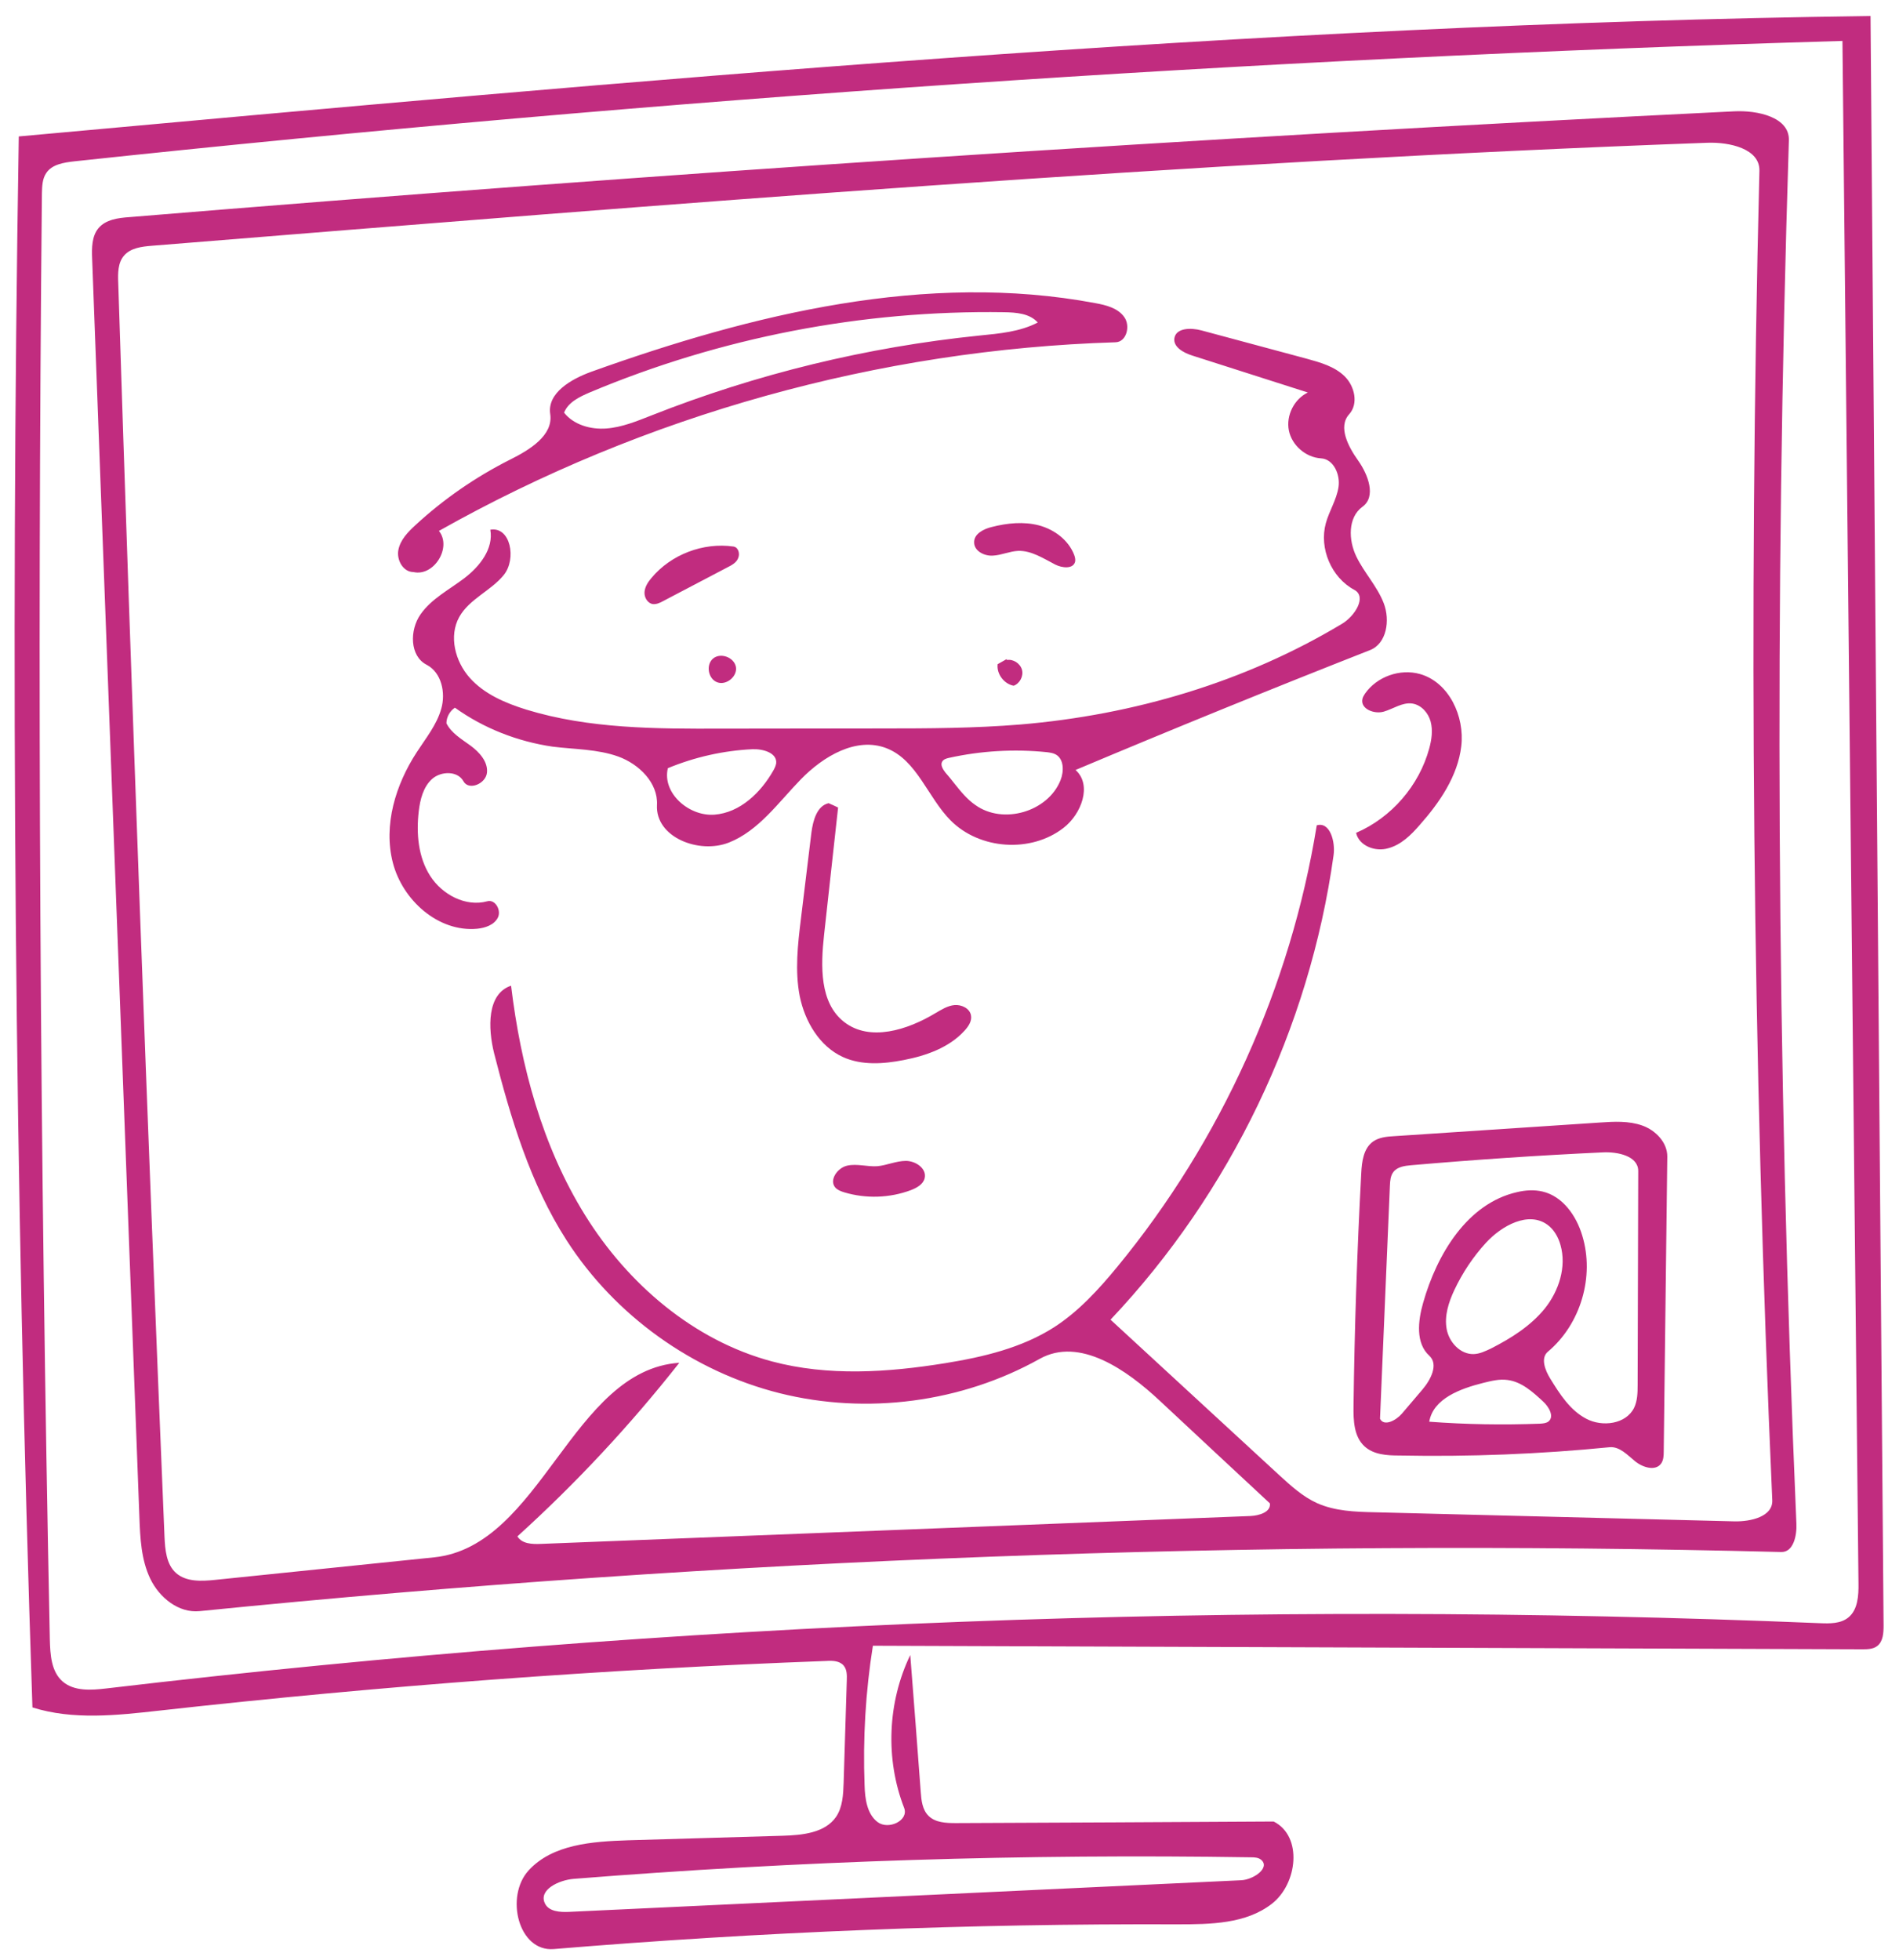 <svg xmlns="http://www.w3.org/2000/svg" viewBox="0 0 960.5 991.2" enable-background="new 0 0 960.5 991.2"><desc xmlns:shape="http://adobe.com/products/shape"><shape:version>1.0.2</shape:version><shape:captureDetail>0.750000</shape:captureDetail><shape:source>1</shape:source></desc><path fill="#C12C7F" d="M644.2 921.2c14.8 7.4 12.1 31.5-.9 41.6-13.1 10.2-31.1 10.4-47.6 10.4-105.3-.4-210.7 3.8-315.6 12.5-17.9 1.5-24.8-26.6-12.7-39.8 12.1-13.2 32.2-14.6 50.1-15.2 26.1-.8 52.3-1.5 78.4-2.3 9.9-.3 21.4-1.4 27-9.6 3.3-4.9 3.6-11.2 3.8-17.1.5-17.3 1.1-34.6 1.6-51.9.1-2.7.1-5.6-1.7-7.6-2.1-2.3-5.6-2.4-8.6-2.2-112.7 4.2-225.2 12.6-337.3 25.1-21.5 2.4-43.7 4.9-64.3-1.6C7.5 598.7 5.2 333.8 9.5 69 321.2 40.6 633.2 12.2 946.1 8.1l6.6 813.9c0 3.8-.2 8.2-3.3 10.5-2.1 1.6-5 1.6-7.6 1.6l-500.3-1.8c-3.7 23.3-5.1 47-4.2 70.6.2 6.8 1.2 14.5 6.6 18.6 5.5 4.1 15.9-.8 13.4-7.2-9.6-24.7-8.4-53.4 3.1-77.3 1.8 23.1 3.6 46.1 5.3 69.2.3 4.3.8 9 3.9 12.1 3.5 3.5 8.9 3.7 13.9 3.7 53.6-.2 107.2-.5 160.7-.8M21.2 97.7c-2.4 243.8-1 487.7 4 731.4.2 7.7.7 16.3 6.5 21.3s14.4 4.4 22.1 3.5c287.4-33.9 577.5-45 866.7-33 5 .2 10.5.3 14.4-2.9 4.8-3.9 5.2-11.1 5.1-17.3l-8.1-780C633.2 29.5 334.7 49.8 37.5 81.6c-5.2.6-11.2 1.5-14.1 5.9-2 2.9-2.1 6.7-2.2 10.2m254.4 864.9c2 4.2 7.7 4.5 12.2 4.3 113.3-5.3 226.6-10.7 340-16 6.3-.3 14.9-6.4 10-10.4-1.4-1.1-3.3-1.2-5.1-1.2-114.3-1.8-228.6 1.8-342.5 10.9-7.5.6-17.9 5.5-14.6 12.4zM70.5 767.2c-8-212.2-16-424.4-23.9-636.5-.2-5.3-.2-11.2 3.2-15.3 3.7-4.4 10-5.2 15.7-5.6 270.2-22.3 540.8-40.2 811.6-53.5 11.8-.6 28.1 2.9 27.7 14.7-7.4 233.1-6.2 466.5 3.8 699.5.3 6.1-1.5 14.6-7.7 14.4-266.9-6.8-534.3 3.2-799.9 29.9-10.6 1.1-20.4-6.8-25-16.4-4.6-9.6-5.1-20.5-5.5-31.2m188-268.7c4.9 40.7 15.8 81.2 37.4 116 21.6 34.8 54.9 63.4 94.5 74 28.5 7.6 58.6 5.6 87.7.9 19.2-3.1 38.7-7.7 55.1-18.2 12.4-8 22.5-19.1 31.9-30.5C617.6 576.9 652.8 499 666 417.4c6.7-2 9.5 8.3 8.5 15.2-12.2 87.4-52.2 170.7-112.8 234.8 28.4 26.2 56.9 52.4 85.3 78.6 5.9 5.4 11.9 10.9 19.2 14.2 9 4 19.1 4.4 29 4.6 60.7 1.5 121.3 3.1 182 4.6 8.3.2 19.6-2.4 19.2-10.7-9.9-223.9-12.1-448.2-6.5-672.3.3-11.2-15.1-14.6-26.3-14.2-262.7 9.6-524.9 30.9-786.9 52.1-5 .4-10.6 1.1-13.9 4.9-3.2 3.6-3.2 9-3 13.8 6.8 211.4 14.6 422.8 23.4 634.1.3 6.6.9 14 5.8 18.4 5.2 4.6 13 4.2 19.8 3.5 36.9-3.8 73.9-7.6 110.8-11.4 54.3-5.6 69.5-94.7 124-98.4-24.8 31.5-52.2 60.9-81.9 87.8 2.3 3.8 7.5 4 11.9 3.8 119.6-4.7 239.2-9.4 358.9-14.1 4.4-.2 10.4-2 9.8-6.4-18.6-17.3-37.2-34.6-55.7-51.9-16.8-15.7-40.6-32.4-60.7-21.2-39.5 22.1-87.5 28.4-131.5 17.4-43.9-11-83.3-39.2-107.8-77.3-18.4-28.6-28.3-61.8-36.7-94.7-3.1-12.6-3.7-30 8.6-34.1zM690.1 731.4c-5.3-4.9-5.6-13-5.5-20.3.5-39.2 1.8-78.4 3.9-117.6.3-6 1.1-12.7 6-16.2 3-2.1 6.9-2.5 10.6-2.7l104.1-6.9c7.2-.5 14.6-.9 21.4 1.5s12.8 8.6 12.7 15.8l-1.8 149.1c0 2-.1 4.2-1.2 5.9-2.8 4.2-9.4 2.2-13.3-1s-7.8-7.5-12.8-7.1c-35.3 3.5-70.9 4.9-106.4 4.2-6.3 0-13.1-.4-17.7-4.7m29.7-72.5c7-24.7 22.4-50.3 47.5-56 4.2-1 8.7-1.3 12.9-.3 10.2 2.4 17.1 12.2 20.1 22.3 6.3 20.7-.8 44.8-17.4 58.7-3.8 3.2-1.4 9.4 1.2 13.6 4.8 7.8 10 16 18.2 20.3 8.1 4.3 20.1 2.8 24.2-5.5 1.7-3.5 1.8-7.6 1.8-11.5l.3-108.3c0-7.6-10.4-9.8-18-9.4-32.3 1.5-64.7 3.7-96.9 6.5-3.3.3-7 .8-9 3.5-1.4 1.9-1.6 4.4-1.7 6.8-1.7 39.3-3.3 78.6-5 117.9 2 4.1 8.1.9 11.1-2.6 3.4-4 6.8-8 10.3-12.1 4.2-4.9 8.3-12.7 3.6-17.1-7.1-6.4-5.8-17.7-3.2-26.8m34.3 23.1c10.2-5.2 20.1-11.4 27.3-20.3 7.1-8.9 11-21 7.9-32-1.1-4-3.3-7.9-6.6-10.3-9.6-7-23.1.4-31.1 9.1-6.5 7.1-11.9 15.2-16 23.9-2.9 6.2-5.1 13-3.9 19.7 1.2 6.7 6.9 12.9 13.7 12.7 3.1-.1 5.9-1.5 8.7-2.8m-4 17.4c-11.5 2.9-25.2 7.9-27.2 19.6 18.6 1.4 37.3 1.7 56 1 1.5-.1 3.1-.2 4.3-1.1 3.1-2.5.2-7.5-2.8-10.2-5.2-4.8-10.8-9.9-17.9-10.8-4.1-.6-8.3.5-12.4 1.5zM230.1 357.9c-2.6 1.7-4.3 4.8-4.3 7.9 2.5 5 7.7 8 12.2 11.3 4.5 3.3 8.9 8.2 8.3 13.7-.6 5.6-9.2 9.2-11.9 4.3-2.9-5.3-11.2-5.2-15.8-1.2-4.5 4-6.1 10.4-6.8 16.4-1.3 11.2-.3 23.2 5.8 32.7 6.1 9.5 18 15.8 28.9 12.8 4-1.1 7.2 4.6 5.3 8.3-1.9 3.7-6.4 5.2-10.5 5.6-19.6 1.8-37.7-14.4-42.6-33.4-4.9-19 1.4-39.5 12.1-55.9 4.6-7.1 10.1-13.8 12.4-22 2.3-8.1.1-18.3-7.4-22.2-8.6-4.4-8.7-17.5-3.1-25.5s14.6-12.5 22.3-18.4c7.7-5.9 14.7-14.8 13-24.4 10.2-1.8 13.4 14.8 6.8 22.9-6.5 8-17.4 12.1-22.5 21.2-5.4 9.7-2.1 22.5 5.3 30.8s18.1 12.8 28.7 16.1c31.7 9.7 65.5 9.7 98.7 9.6 27.2 0 54.3-.1 81.5-.1 23.2 0 46.5-.1 69.6-2 57.2-4.8 113.6-21.4 162.8-51 6.3-3.8 12.6-13.6 6.1-17.1-11.6-6.2-17.9-21-14.4-33.7 1.7-6.2 5.4-11.8 6.4-18.2 1-6.4-2.5-14.3-8.9-14.6-7.7-.5-14.7-6.6-16.2-14.1-1.5-7.6 2.7-15.9 9.6-19.2-19.5-6.2-39-12.5-58.5-18.7-4.4-1.4-9.7-4.3-9-8.8.9-5.3 8.5-5.3 13.7-3.9 17.7 4.8 35.5 9.5 53.2 14.3 6.9 1.9 14.1 3.9 19.2 8.9s7.1 13.9 2.3 19.2c-5.8 6.4-.4 16.5 4.6 23.5 5 7.1 9.2 18.2 2.1 23.3-7.4 5.4-7.1 16.8-3.1 25.1 4 8.3 10.6 15.1 13.9 23.7 3.3 8.6 1.5 20.4-7 23.7-49.9 19.6-99.5 39.8-148.9 60.6 8.5 7.6 3 22.3-6.1 29.3-16.5 12.8-42.4 11-57.1-3.8-11.6-11.7-17-30.5-32.4-36.5-15.2-5.9-31.9 4-43.3 15.7-11.4 11.7-21.3 26-36.4 32-15.2 6-37.3-2.7-36.4-19 .6-11.2-9.1-20.7-19.6-24.5-10.6-3.8-22.1-3.6-33.2-5-17.8-2.6-34.9-9.3-49.4-19.7m252.6 38.3c3.2 4 6.4 8 10.6 10.9 14 10.1 36.7 3.5 43.1-12.5 1.8-4.5 1.8-10.8-2.5-13.1-1.3-.7-2.9-.9-4.4-1.1-16.5-1.7-33.4-.7-49.6 2.9-1.3.3-2.6.7-3.3 1.8-1.1 1.7.3 3.9 1.5 5.5 1.6 1.8 3.1 3.7 4.6 5.6m-144.9-7.7c-3 12.6 10.7 24.5 23.6 23.5s23.4-11.1 29.8-22.4c.6-1.1 1.2-2.3 1.4-3.6.5-5.3-6.7-7.3-12-7.1-14.7.7-29.3 4-42.8 9.6zM258.1 232.4c9.8-4.9 21.8-12.2 20.2-23-1.6-10.7 10.6-17.7 20.8-21.4 81.7-29.3 169.6-50.7 254.9-34.7 5.5 1 11.4 2.5 14.6 7 3.3 4.5 1.2 12.7-4.4 12.8-119.5 3.7-238 36.7-342.2 95.4 6.7 8.3-2.5 23.2-12.9 20.8-5.2 0-8.6-6.1-7.6-11.2s4.8-9 8.6-12.5c14.3-13.2 30.5-24.4 48-33.2m27.2-23.7c4.9 6.2 13.5 8.6 21.4 8 7.9-.6 15.4-3.7 22.8-6.6 53.1-21 109.1-34.6 165.9-40.4 10.1-1 20.5-1.9 29.5-6.6-4.1-4.6-10.9-5.1-17.1-5.2-71.7-1.1-143.5 12.8-209.6 40.6-5.1 2.2-10.8 4.9-12.9 10.2zM419.1 406.2c1.6.7 3.2 1.4 4.8 2.2-2.4 21.5-4.7 43-7.1 64.5-1.7 15.6-2.3 34.2 10.1 43.9 13 10.2 32.1 4.1 46.2-4.4 3.1-1.8 6.2-3.8 9.7-4.1 3.5-.3 7.6 1.6 8.3 5.1.6 2.9-1.2 5.6-3.2 7.8-7.8 8.6-19.4 12.7-30.8 14.9-10.2 2-21.2 2.8-30.7-1.5-11.9-5.4-19.3-18-21.9-30.8-2.5-12.8-1-26.1.6-39.1 1.8-14.5 3.5-29.1 5.3-43.6.8-6 2.7-13.5 8.7-14.9zM685.9 421.2c17.9-7.7 31.9-23.9 37-42.7 1.2-4.4 1.9-9.1.7-13.6-1.2-4.4-4.7-8.4-9.3-9.1-5-.7-9.6 2.7-14.4 4.1-4.9 1.4-11.9-1.4-10.8-6.4.2-1 .8-1.9 1.3-2.7 6-8.6 17.7-12.8 27.9-9.9 14.6 4.2 22.6 21.4 20.8 36.5-1.8 15.1-10.9 28.4-21 39.8-4.4 5.1-9.5 10.1-16 11.8-6.5 1.9-14.7-1.2-16.2-7.8zM367.8 287c-10.9 5.7-21.8 11.4-32.6 17.1-1.5.8-3.2 1.6-5 1.4-2.7-.4-4.4-3.4-4.2-6.1s1.8-5.1 3.5-7.1c9.9-11.9 26.2-18.1 41.5-15.9 2.5.4 3.4 3.7 2.3 6-.9 2.2-3.3 3.5-5.5 4.6zM501.7 266.5c7.8-2 16.1-2.8 23.8-.8 7.8 2.1 14.9 7.4 17.8 14.9.4 1.1.7 2.2.5 3.4-.9 3.9-6.6 3.3-10.1 1.5-6-3.1-12-7.1-18.7-6.9-4.4.2-8.5 2.2-12.8 2.4-4.3.3-9.5-2.3-9.5-6.7-.1-4.3 4.8-6.8 9-7.8zM460.7 601.9c-10.7 4-22.7 4.4-33.7 1.1-1.6-.5-3.3-1.1-4.5-2.4-3.3-3.8 1.1-10 6-11.1s10.1.6 15.1.3c4.9-.4 9.6-2.7 14.6-2.7s10.6 3.9 9.5 8.7c-.7 3.1-3.9 4.9-7 6.1zM360.6 333.1c-3.7 3.2-2.4 10.4 2.3 12 4.6 1.6 10.2-3.1 9.3-7.9-1-4.9-7.9-7.3-11.6-4.1zM509.2 333.8c3.3-.6 6.8 1.7 7.7 4.9s-1.1 7-4.2 8.1c-4.9-.9-8.7-6-8.1-10.9 1.5-.9 3.1-1.7 4.6-2.6v.5z"/></svg>